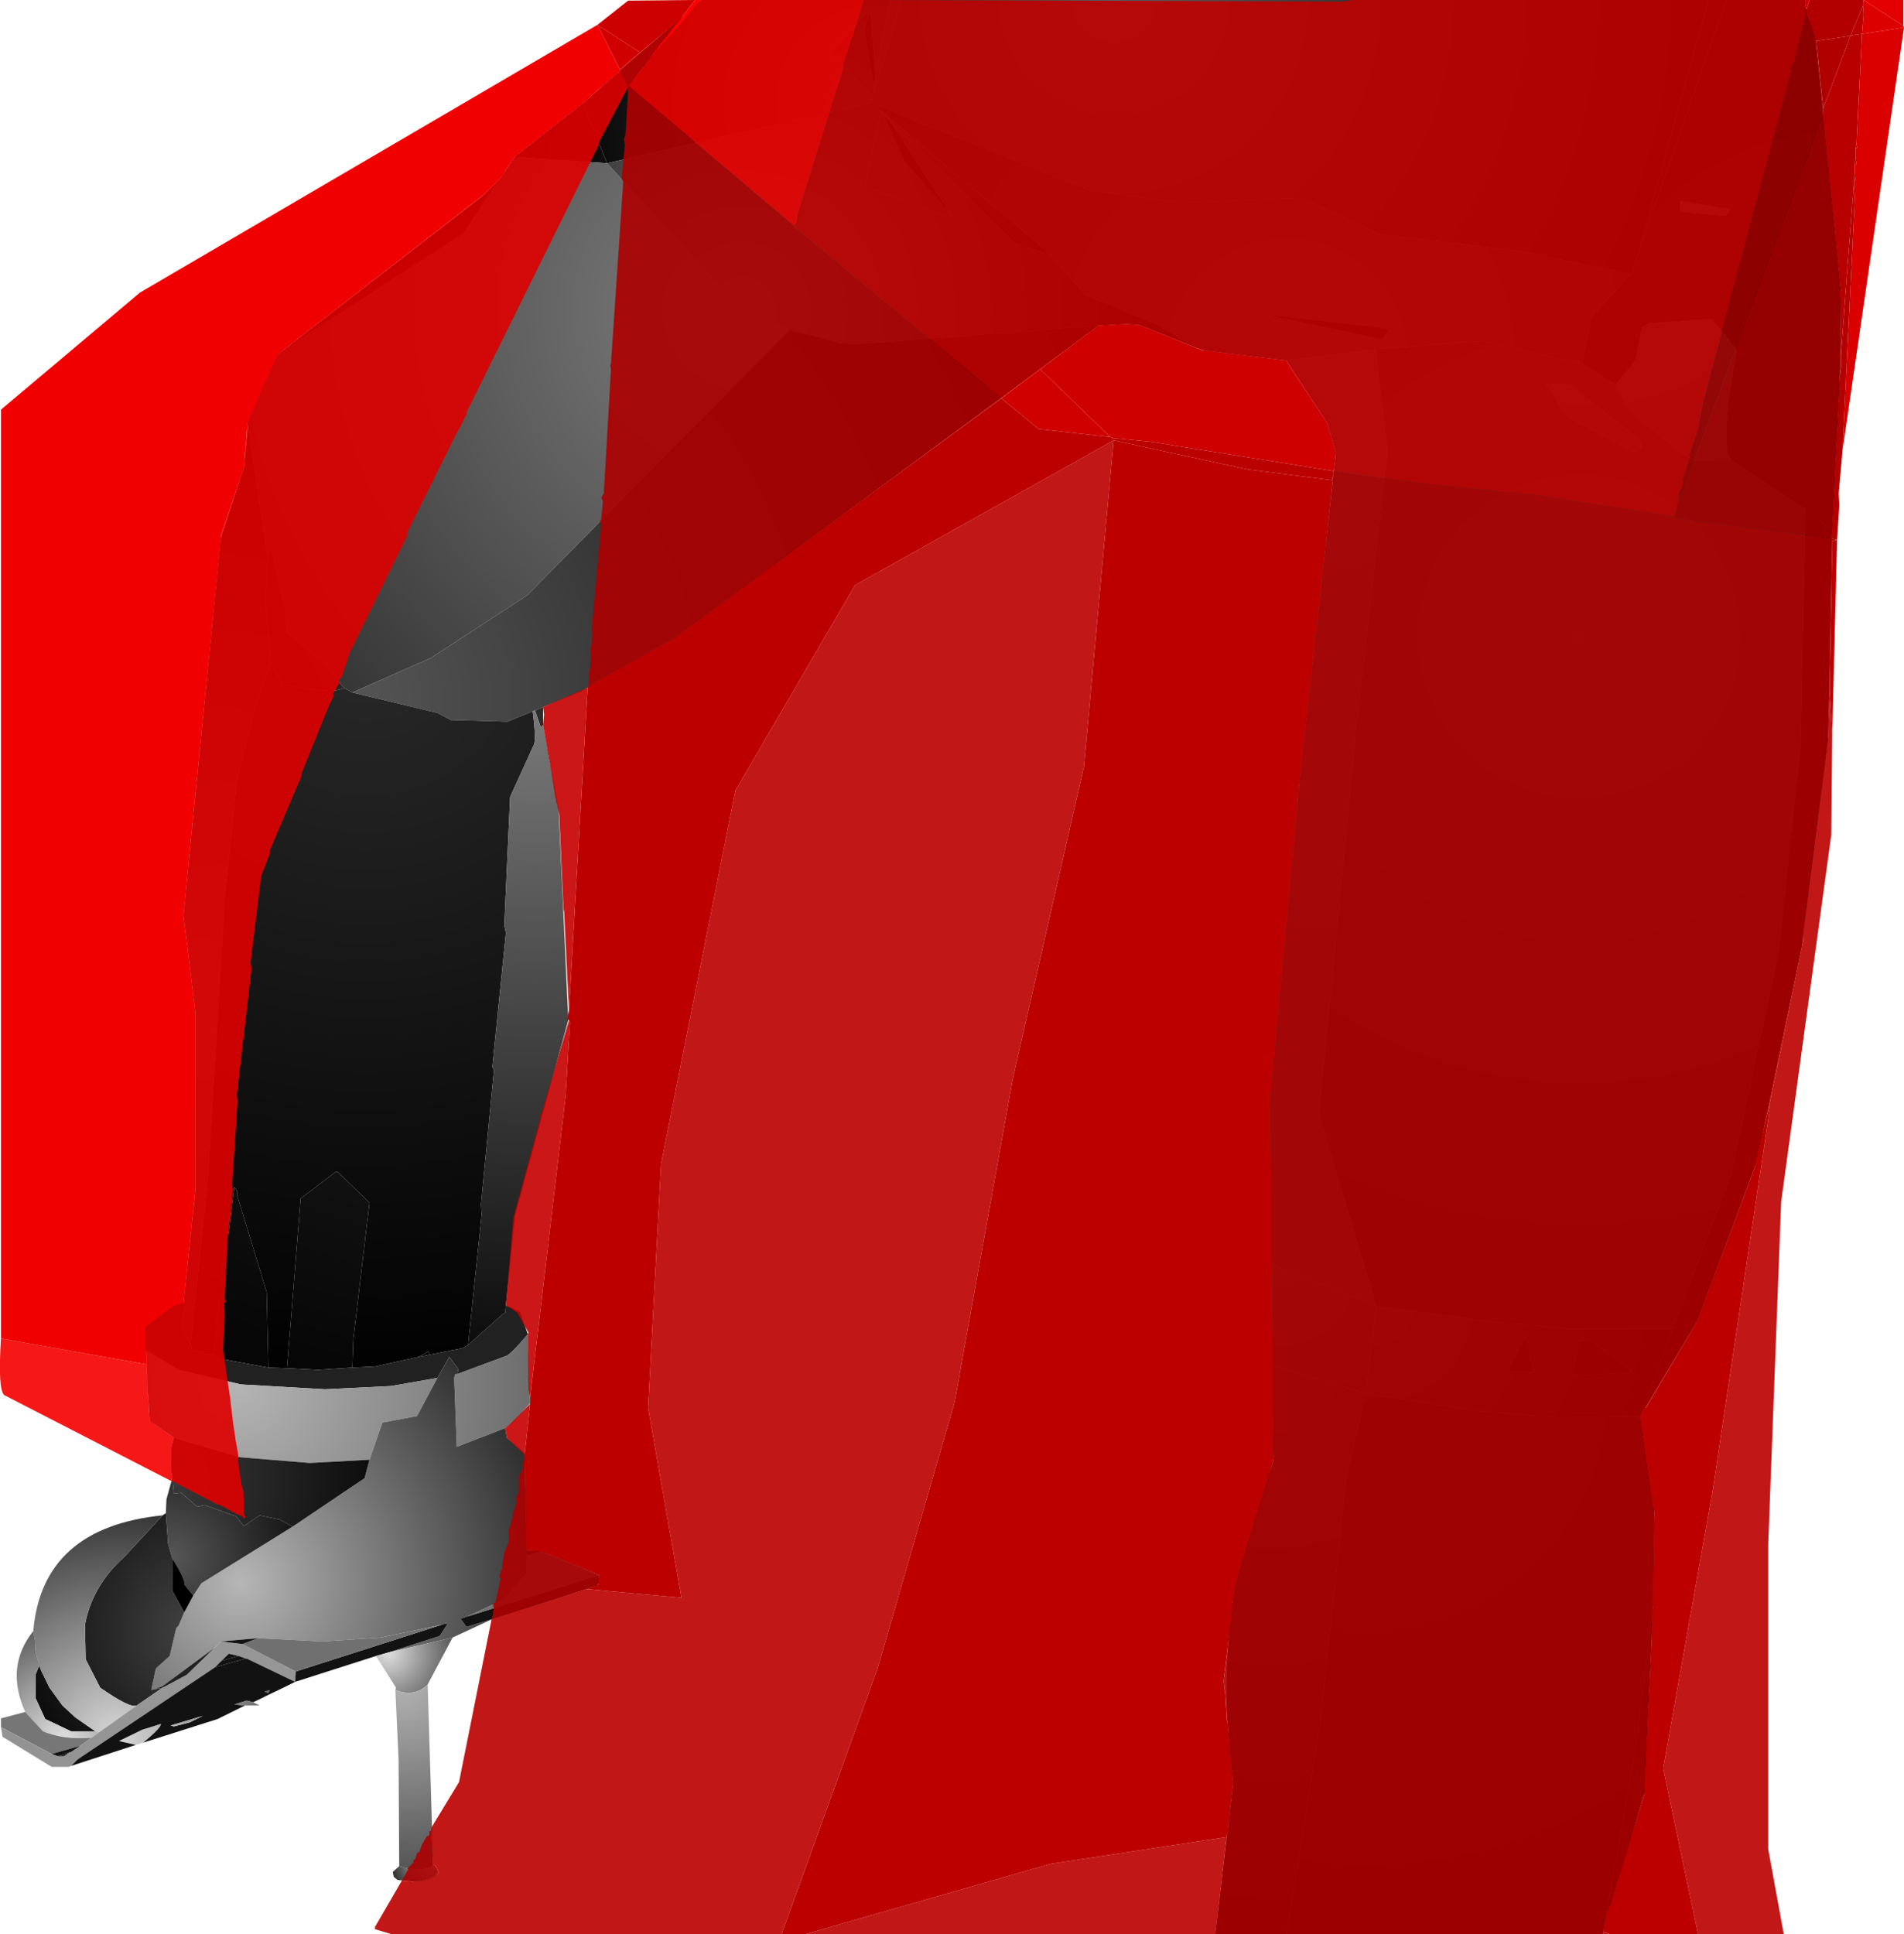 <?xml version="1.0" encoding="UTF-8" standalone="no"?>
<svg xmlns:xlink="http://www.w3.org/1999/xlink" height="299.1px" width="294.5px" xmlns="http://www.w3.org/2000/svg">
  <g transform="matrix(1.0, 0.0, 0.0, 1.0, 400.15, 300.0)">
    <path d="M-262.5 -300.0 L-260.65 -300.0 -265.0 -285.75 -265.0 -286.75 -264.75 -288.15 -262.5 -300.0" fill="url(#gradient0)" fill-rule="evenodd" stroke="none"/>
    <path d="M-135.9 -300.0 L-146.5 -261.65 -147.75 -257.75 -147.9 -257.65 -164.9 -261.15 -186.65 -263.75 -198.9 -269.4 -217.15 -268.65 -231.5 -270.5 -264.9 -283.9 -265.15 -284.0 -265.4 -284.15 -265.25 -284.9 -265.25 -285.15 -265.0 -285.75 -260.65 -300.0 -135.9 -300.0" fill="url(#gradient1)" fill-rule="evenodd" stroke="none"/>
    <path d="M-253.0 -266.75 L-252.9 -266.5 -253.75 -266.4 -266.4 -271.25 -263.9 -282.65 -263.5 -282.25 -260.25 -275.0 -253.0 -266.75 M-265.25 -285.15 L-271.75 -291.75 -265.75 -298.5 -265.5 -298.4 -266.5 -295.4 -265.0 -286.75 -265.0 -285.75 -265.25 -285.15" fill="url(#gradient2)" fill-rule="evenodd" stroke="none"/>
    <path d="M-262.5 -281.25 L-253.0 -266.75 -260.25 -275.0 -263.5 -282.25 -262.5 -281.25 M-265.0 -286.75 L-266.5 -295.4 -265.5 -298.4 -264.75 -288.15 -265.0 -286.75" fill="url(#gradient3)" fill-rule="evenodd" stroke="none"/>
    <path d="M-310.0 -284.0 L-291.65 -300.0 -262.5 -300.0 -264.75 -288.15 -265.5 -298.4 -265.75 -298.5 -271.75 -291.75 -265.25 -285.15 -265.25 -284.9 -265.4 -284.15 -306.25 -274.75 -310.0 -284.0" fill="url(#gradient4)" fill-rule="evenodd" stroke="none"/>
    <path d="M-320.5 -275.75 L-310.0 -284.0 -306.25 -274.75 -320.5 -275.75" fill="url(#gradient5)" fill-rule="evenodd" stroke="none"/>
    <path d="M-361.75 -233.65 L-361.9 -234.75 -357.25 -245.15 -355.9 -246.15 -328.5 -263.9 -324.0 -270.75 -323.0 -272.15 -320.5 -275.75 -306.25 -274.75 -285.25 -251.75 -278.0 -249.0 -318.65 -207.9 -333.5 -198.25 -345.65 -192.9 -347.0 -193.65 -350.0 -197.5 -355.75 -202.15 -356.0 -205.5 -358.15 -215.25 -358.5 -215.0 -358.75 -213.75 -361.75 -233.65" fill="url(#gradient6)" fill-rule="evenodd" stroke="none"/>
    <path d="M-323.4 -271.75 L-323.0 -272.15 -324.0 -270.75 -323.4 -271.75" fill="url(#gradient7)" fill-rule="evenodd" stroke="none"/>
    <path d="M-355.9 -246.15 L-325.4 -269.75 -323.4 -271.75 -324.0 -270.75 -328.5 -263.9 -355.9 -246.15" fill="url(#gradient8)" fill-rule="evenodd" stroke="none"/>
    <path d="M-135.9 -300.0 L-133.15 -300.0 -146.5 -261.65 -135.9 -300.0" fill="url(#gradient9)" fill-rule="evenodd" stroke="none"/>
    <path d="M-146.5 -261.65 L-133.15 -300.0 -121.25 -300.0 -120.9 -299.0 -119.4 -294.4 -115.4 -255.25 -115.65 -239.4 -116.75 -217.9 -120.9 -221.25 -132.25 -228.75 Q-134.4 -230.65 -131.5 -245.9 L-135.4 -250.65 -145.0 -250.0 -146.15 -249.4 -147.15 -244.25 -150.25 -240.5 -155.4 -243.75 -154.0 -250.9 -147.9 -257.65 -147.75 -257.75 -146.5 -261.65 M-140.25 -268.9 L-140.25 -267.25 -133.25 -266.65 -132.5 -267.65 -140.25 -268.9" fill="url(#gradient10)" fill-rule="evenodd" stroke="none"/>
    <path d="M-121.25 -300.0 L-120.9 -300.0 -120.9 -299.0 -121.25 -300.0" fill="url(#gradient11)" fill-rule="evenodd" stroke="none"/>
    <path d="M-225.9 -249.9 L-230.25 -249.65 -267.5 -246.75 -270.0 -246.9 -278.0 -249.0 -285.25 -251.75 -306.25 -274.75 -265.4 -284.15 -265.15 -284.0 -264.9 -283.9 -264.15 -283.0 -263.9 -282.65 -266.4 -271.25 -253.75 -266.4 -252.9 -266.5 -253.0 -266.75 -262.5 -281.25 -243.0 -262.25 -237.65 -260.65 -232.4 -254.5 -222.15 -250.25 -225.9 -249.9" fill="url(#gradient12)" fill-rule="evenodd" stroke="none"/>
    <path d="M-201.15 -244.25 L-213.5 -245.75 -215.15 -246.25 -222.15 -250.25 -232.4 -254.5 -237.65 -260.65 -264.0 -283.0 -264.15 -283.0 -264.9 -283.9 -231.5 -270.5 -217.15 -268.65 -198.9 -269.4 -186.65 -263.75 -164.9 -261.15 -147.9 -257.65 -154.0 -250.9 -155.4 -243.75 -170.9 -247.25 -187.4 -246.0 -201.15 -244.25 M-186.4 -247.5 L-185.25 -248.9 -185.9 -249.25 -205.15 -251.5 -186.4 -247.5" fill="url(#gradient13)" fill-rule="evenodd" stroke="none"/>
    <path d="M-237.65 -260.65 L-243.0 -262.25 -262.5 -281.25 -263.5 -282.25 -263.9 -282.65 -264.15 -283.0 -264.0 -283.0 -237.65 -260.65" fill="url(#gradient14)" fill-rule="evenodd" stroke="none"/>
    <path d="M-230.25 -249.65 L-295.0 -201.75 -310.4 -193.0 -316.15 -190.65 -317.4 -190.15 -317.75 -190.0 -321.65 -188.4 -330.4 -188.65 -332.5 -189.75 -345.65 -192.9 -333.5 -198.25 -318.65 -207.9 -278.0 -249.0 -270.0 -246.9 -267.5 -246.75 -230.25 -249.65" fill="url(#gradient15)" fill-rule="evenodd" stroke="none"/>
    <path d="M-345.65 -192.9 L-332.5 -189.75 -330.4 -188.65 -321.65 -188.4 -317.75 -190.0 Q-317.15 -185.25 -317.65 -184.65 L-321.25 -176.75 -322.15 -156.9 -321.9 -155.75 -324.0 -135.0 -323.75 -134.5 -325.75 -113.75 -325.65 -112.15 -327.75 -92.0 -328.65 -91.5 -333.65 -90.5 -333.9 -91.0 -335.4 -90.15 -342.25 -88.65 -345.65 -88.5 -345.5 -92.9 -343.0 -114.0 -347.9 -118.75 -348.25 -118.75 -353.65 -114.65 -355.75 -88.4 -358.65 -88.5 -358.9 -100.15 -363.5 -115.25 -363.4 -115.75 -363.9 -116.4 -364.75 -109.25 -365.25 -108.5 -367.15 -90.5 -370.4 -91.15 -370.65 -92.0 -368.0 -117.75 -365.4 -160.9 -363.5 -179.25 -360.5 -191.25 -358.25 -197.4 -356.5 -194.15 Q-348.25 -192.5 -347.0 -193.65 L-345.65 -192.9" fill="url(#gradient16)" fill-rule="evenodd" stroke="none"/>
    <path d="M-316.15 -190.65 L-316.15 -187.9 -316.5 -187.5 -317.4 -190.15 -316.15 -190.65 M-358.25 -197.4 L-359.15 -207.25 -358.75 -213.75 -358.5 -215.0 -358.15 -215.25 -356.0 -205.5 -355.75 -202.15 -350.0 -197.5 -347.0 -193.65 Q-348.25 -192.5 -356.5 -194.15 L-358.25 -197.4 M-367.15 -90.5 L-365.25 -108.5 -364.75 -109.25 -363.9 -116.4 -363.4 -115.75 -363.5 -115.25 -358.9 -100.15 -358.65 -88.5 -366.25 -89.9 -367.15 -90.5 M-355.75 -88.4 L-353.65 -114.65 -348.25 -118.75 -347.9 -118.75 -343.0 -114.0 -345.5 -92.9 -345.65 -88.5 -350.9 -88.15 -355.75 -88.4 M-335.4 -90.15 L-333.9 -91.0 -333.65 -90.5 -335.4 -90.15" fill="url(#gradient17)" fill-rule="evenodd" stroke="none"/>
    <path d="M-371.75 -98.4 L-369.9 -116.0 -369.9 -143.25 -371.75 -158.5 -366.0 -216.65 -362.65 -227.0 -362.5 -226.4 -362.5 -227.4 -362.5 -227.5 -362.4 -227.75 -361.75 -233.65 -358.75 -213.75 -359.15 -207.25 -358.25 -197.4 -360.5 -191.25 -363.5 -179.25 -365.4 -160.9 -368.0 -117.75 -370.65 -92.0 -372.0 -94.4 -371.65 -98.4 -371.75 -98.4" fill="url(#gradient18)" fill-rule="evenodd" stroke="none"/>
    <path d="M-140.25 -268.9 L-132.5 -267.65 -133.25 -266.65 -140.25 -267.25 -140.25 -268.9 M-150.25 -240.5 L-147.15 -244.25 -146.15 -249.4 -145.0 -250.0 -135.4 -250.65 -131.5 -245.9 Q-134.4 -230.65 -132.25 -228.75 L-138.15 -228.75 Q-149.65 -236.75 -150.25 -240.5 M-147.5 -230.15 L-157.65 -235.5 -161.0 -240.65 -157.9 -240.5 -156.9 -240.15 -147.5 -232.75 Q-145.15 -230.5 -147.5 -230.15 M-154.15 -92.65 L-147.9 -88.15 -147.9 -87.75 -155.15 -87.25 -157.0 -87.4 -155.75 -92.75 -154.15 -92.65 M-164.4 -92.9 L-164.0 -92.9 -162.9 -87.75 -166.9 -88.0 -164.4 -92.9" fill="url(#gradient19)" fill-rule="evenodd" stroke="none"/>
    <path d="M-215.15 -246.25 L-223.9 -249.75 -225.9 -249.9 -222.15 -250.25 -215.15 -246.25" fill="url(#gradient20)" fill-rule="evenodd" stroke="none"/>
    <path d="M-186.4 -247.5 L-205.15 -251.5 -185.9 -249.25 -185.25 -248.9 -186.4 -247.5" fill="url(#gradient21)" fill-rule="evenodd" stroke="none"/>
    <path d="M-203.65 -105.75 L-203.75 -130.9 -198.5 -186.65 -193.5 -229.9 -194.9 -234.65 -201.15 -244.25 -187.4 -246.0 -185.5 -230.25 -190.4 -187.4 -190.75 -186.4 -190.5 -185.65 -196.15 -127.65 -187.25 -98.0 -202.75 -104.15 -203.65 -105.75" fill="url(#gradient22)" fill-rule="evenodd" stroke="none"/>
    <path d="M-155.4 -243.75 L-150.25 -240.5 Q-149.65 -236.75 -138.15 -228.75 L-132.25 -228.75 -120.9 -221.25 -121.65 -184.15 -125.15 -152.25 -132.4 -118.4 -141.4 -94.5 -157.4 -94.5 -169.9 -95.65 -187.25 -98.0 -196.15 -127.65 -190.5 -185.65 -190.75 -186.4 -190.4 -187.4 -185.5 -230.25 -187.4 -246.0 -170.9 -247.25 -155.4 -243.75 M-147.5 -230.15 Q-145.15 -230.5 -147.5 -232.75 L-156.9 -240.15 -157.9 -240.5 -161.0 -240.65 -157.65 -235.5 -147.5 -230.15" fill="url(#gradient23)" fill-rule="evenodd" stroke="none"/>
    <path d="M-203.5 -88.9 L-203.65 -105.75 -202.75 -104.15 -187.25 -98.0 -188.9 -84.5 -203.5 -88.9" fill="url(#gradient24)" fill-rule="evenodd" stroke="none"/>
    <path d="M-201.15 -0.9 L-212.15 -0.9 -209.4 -24.25 Q-213.0 -52.15 -203.65 -72.65 L-203.9 -71.4 -203.65 -71.4 -203.4 -73.4 -203.25 -73.9 -203.15 -72.0 -203.15 -74.75 -203.5 -88.9 -188.9 -84.5 -191.9 -71.65 -196.0 -33.15 -201.15 -0.9" fill="url(#gradient25)" fill-rule="evenodd" stroke="none"/>
    <path d="M-203.25 -73.9 L-203.15 -74.75 -203.15 -72.0 -203.25 -73.9" fill="url(#gradient26)" fill-rule="evenodd" stroke="none"/>
    <path d="M-203.65 -72.65 L-203.4 -73.4 -203.65 -71.4 -203.9 -71.4 -203.65 -72.65" fill="url(#gradient27)" fill-rule="evenodd" stroke="none"/>
    <path d="M-146.4 -81.0 L-144.25 -66.4 -144.5 -51.0 -147.15 -29.75 -152.25 -0.9 -201.15 -0.9 -196.0 -33.15 -191.9 -71.65 -188.9 -84.5 -172.25 -81.9 -159.65 -80.75 -146.4 -81.0" fill="url(#gradient28)" fill-rule="evenodd" stroke="none"/>
    <path d="M-362.65 -227.0 L-362.5 -227.4 -362.5 -226.4 -362.65 -227.0" fill="url(#gradient29)" fill-rule="evenodd" stroke="none"/>
    <path d="M-321.9 -98.15 L-319.75 -97.15 -318.5 -93.65 Q-321.4 -90.25 -322.0 -90.25 L-329.4 -87.5 -329.25 -88.25 -330.65 -90.15 -332.5 -86.9 -339.65 -85.65 -349.9 -85.15 -362.9 -85.9 -372.5 -88.15 -377.65 -91.25 -377.75 -94.65 Q-373.0 -99.0 -371.75 -98.4 L-371.65 -98.4 -372.0 -94.4 -370.65 -92.0 -370.4 -91.15 -367.15 -90.5 -366.25 -89.9 -358.65 -88.5 -355.75 -88.4 -350.9 -88.15 -345.65 -88.5 -342.25 -88.65 -335.4 -90.15 -333.65 -90.5 -328.65 -91.5 -327.75 -92.0 -322.4 -96.75 -322.0 -97.0 -321.9 -98.15" fill="url(#gradient30)" fill-rule="evenodd" stroke="none"/>
    <path d="M-116.75 -217.9 L-117.4 -185.65 -121.5 -153.4 -128.5 -120.15 -137.65 -95.65 -141.4 -94.5 -132.4 -118.4 -125.15 -152.25 -121.65 -184.15 -120.9 -221.25 -116.75 -217.9" fill="url(#gradient31)" fill-rule="evenodd" stroke="none"/>
    <path d="M-137.65 -95.65 L-146.25 -81.4 -141.4 -94.5 -137.65 -95.65" fill="url(#gradient32)" fill-rule="evenodd" stroke="none"/>
    <path d="M-316.15 -187.9 L-313.75 -175.0 -312.25 -142.25 -320.5 -112.0 -321.9 -98.15 -322.0 -97.0 -322.4 -96.75 -327.75 -92.0 -325.65 -112.15 -325.75 -113.75 -323.75 -134.5 -324.0 -135.0 -321.9 -155.75 -322.15 -156.9 -321.25 -176.75 -317.65 -184.65 Q-317.15 -185.25 -317.75 -190.0 L-317.4 -190.15 -316.5 -187.5 -316.15 -187.9" fill="url(#gradient33)" fill-rule="evenodd" stroke="none"/>
    <path d="M-146.25 -81.4 L-146.4 -81.15 -146.4 -81.0 -159.65 -80.75 -172.25 -81.9 -188.9 -84.5 -187.25 -98.0 -169.9 -95.65 -157.4 -94.5 -141.4 -94.5 -146.25 -81.4 M-154.15 -92.65 L-155.75 -92.75 -157.0 -87.4 -155.15 -87.25 -147.9 -87.75 -147.9 -88.15 -154.15 -92.65 M-164.4 -92.9 L-166.9 -88.0 -162.9 -87.75 -164.0 -92.9 -164.4 -92.9" fill="url(#gradient34)" fill-rule="evenodd" stroke="none"/>
    <path d="M-318.5 -93.65 L-318.15 -83.0 -320.9 -79.9 -322.0 -79.15 -329.5 -76.25 -329.9 -86.9 -329.75 -87.5 -329.4 -87.5 -322.0 -90.25 Q-321.4 -90.25 -318.5 -93.65 M-373.25 -77.65 L-377.0 -80.15 -377.65 -91.25 -372.5 -88.15 -362.9 -85.9 -349.9 -85.15 -339.65 -85.65 -332.5 -86.9 -335.65 -81.0 -341.0 -80.0 -343.0 -74.25 -352.25 -73.75 -363.15 -74.65 -372.9 -77.5 -373.0 -77.5 -373.25 -77.65" fill="url(#gradient35)" fill-rule="evenodd" stroke="none"/>
    <path d="M-322.0 -79.15 L-321.75 -77.65 -319.0 -75.25 -318.65 -60.25 -318.65 -59.4 -318.75 -56.65 -321.5 -53.4 -322.5 -52.5 -327.9 -50.0 -328.9 -49.65 -328.0 -48.4 -323.9 -49.65 -330.15 -46.75 -339.9 -44.5 -332.15 -47.0 -330.9 -48.9 -331.25 -48.9 -331.75 -48.75 -341.25 -46.75 -350.25 -46.15 -360.25 -46.65 -366.0 -46.15 -367.0 -45.15 -375.0 -39.25 -376.25 -38.75 -376.75 -38.65 -376.15 -41.5 -376.0 -42.0 -373.9 -43.9 -372.9 -48.15 -372.5 -48.65 -371.65 -50.65 -370.25 -53.25 -369.0 -55.15 -354.9 -63.9 -343.75 -71.4 -343.0 -74.25 -341.0 -80.0 -335.65 -81.0 -332.5 -86.9 -330.65 -90.15 -329.25 -88.25 -329.4 -87.5 -329.75 -87.5 -329.9 -86.9 -329.5 -76.25 -322.0 -79.15" fill="url(#gradient36)" fill-rule="evenodd" stroke="none"/>
    <path d="M-373.5 -71.4 L-373.5 -71.75 -373.65 -72.4 -373.65 -76.0 -373.25 -77.65 -373.0 -77.5 -372.9 -77.5 -363.15 -74.65 -352.25 -73.75 -343.0 -74.25 -343.75 -71.4 -354.9 -63.9 -356.9 -65.0 -360.0 -65.65 -362.4 -64.0 -363.65 -65.5 -368.5 -67.25 -369.65 -67.0 -372.15 -69.15 -373.25 -69.0 -373.5 -71.4" fill="url(#gradient37)" fill-rule="evenodd" stroke="none"/>
    <path d="M-374.5 -66.0 L-374.4 -68.15 -373.5 -71.4 -373.25 -69.0 -372.15 -69.15 -369.65 -67.0 -368.5 -67.25 -363.65 -65.5 -362.4 -64.0 -360.0 -65.65 -356.9 -65.0 -354.9 -63.9 -369.0 -55.15 -370.25 -53.25 -371.65 -55.0 Q-371.4 -55.65 -373.5 -59.0 L-374.15 -61.25 -374.5 -66.0" fill="url(#gradient38)" fill-rule="evenodd" stroke="none"/>
    <path d="M-375.0 -65.65 L-374.5 -66.0 -374.15 -61.25 -373.5 -59.0 -373.5 -54.0 -371.65 -50.65 -372.5 -48.65 -372.9 -48.15 -373.9 -43.9 -376.0 -42.0 -376.15 -41.5 -376.75 -38.65 -376.25 -38.75 -375.0 -39.0 -379.0 -36.25 Q-380.0 -35.75 -384.65 -39.0 L-386.9 -43.4 -387.0 -48.75 Q-385.9 -54.75 -380.9 -59.25 L-375.0 -65.65 M-394.15 -42.25 L-394.0 -42.25 -393.9 -41.9 -392.5 -39.0 -390.5 -36.25 -388.5 -34.4 -385.4 -32.25 -389.15 -32.25 -393.15 -34.15 -394.65 -37.4 -394.65 -41.0 -394.15 -42.25" fill="url(#gradient39)" fill-rule="evenodd" stroke="none"/>
    <path d="M-378.0 -30.5 L-379.15 -30.15 -381.75 -30.75 -378.15 -32.5 -375.25 -33.4 Q-375.25 -32.75 -378.0 -30.5 M-395.0 -47.75 Q-393.65 -63.75 -375.0 -65.65 L-380.9 -59.25 Q-385.9 -54.75 -387.0 -48.75 L-386.9 -43.4 -384.65 -39.0 Q-380.0 -35.75 -379.0 -36.25 L-384.75 -32.15 -385.4 -32.25 -388.5 -34.4 -390.5 -36.25 -392.5 -39.0 -393.9 -41.9 -394.0 -42.25 -394.15 -42.25 -394.15 -43.0 -394.25 -43.15 -394.65 -44.65 -394.75 -46.4 -395.0 -47.75 M-358.65 -38.15 L-359.25 -38.4 -358.4 -38.65 -358.65 -38.15" fill="url(#gradient40)" fill-rule="evenodd" stroke="none"/>
    <path d="M-396.25 -35.25 Q-399.4 -42.25 -395.0 -47.75 L-394.75 -46.4 -394.65 -44.65 -394.25 -43.15 -394.15 -43.0 -394.15 -42.25 -394.65 -41.0 -394.65 -37.4 -393.15 -34.15 -389.15 -32.25 -385.4 -32.25 -384.75 -32.15 -386.0 -31.25 Q-390.25 -30.9 -393.5 -32.25 L-396.25 -35.25" fill="url(#gradient41)" fill-rule="evenodd" stroke="none"/>
    <path d="M-400.0 -32.9 L-400.0 -34.25 -396.25 -35.25 -393.5 -32.25 Q-390.25 -30.9 -386.0 -31.25 L-387.75 -30.0 -392.15 -28.75 -400.0 -32.9" fill="url(#gradient42)" fill-rule="evenodd" stroke="none"/>
    <path d="M-389.15 -26.9 L-389.5 -26.75 -392.15 -26.75 -399.75 -31.4 -400.0 -32.9 -392.15 -28.75 -391.15 -28.4 -390.25 -28.4 -389.4 -29.0 -389.25 -29.0 -387.75 -30.0 -386.0 -31.25 -384.75 -32.15 -379.0 -36.25 -375.0 -39.0 -371.25 -41.0 -367.0 -45.15 -366.0 -46.15 -362.65 -45.75 -354.4 -41.5 -354.5 -39.9 -362.0 -43.5 -362.15 -43.5 -363.25 -43.9 -364.75 -44.25 -365.9 -43.15 -366.9 -42.15 -388.15 -27.9 -389.15 -26.9" fill="url(#gradient43)" fill-rule="evenodd" stroke="none"/>
    <path d="M-354.5 -39.9 Q-356.8 -38.75 -359.15 -37.65 L-359.4 -37.5 -361.0 -36.75 -362.0 -37.0 -363.9 -36.4 -362.25 -36.25 -366.5 -34.15 -378.0 -30.5 Q-375.25 -32.75 -375.25 -33.4 L-378.15 -32.5 -381.75 -30.75 -379.15 -30.15 -389.15 -26.9 -388.15 -27.9 -366.9 -42.15 -362.15 -43.5 -362.0 -43.5 -354.5 -39.9 M-373.75 -33.15 L-373.25 -33.0 -370.75 -33.65 -368.75 -34.65 -373.75 -33.15 M-358.65 -38.15 L-358.4 -38.65 -359.25 -38.4 -358.65 -38.15" fill="url(#gradient44)" fill-rule="evenodd" stroke="none"/>
    <path d="M-361.0 -36.75 L-360.0 -36.25 -362.25 -36.25 -363.9 -36.4 -362.0 -37.0 -361.0 -36.75 M-373.75 -33.15 L-368.75 -34.65 -370.75 -33.65 -373.25 -33.0 -373.75 -33.15" fill="url(#gradient45)" fill-rule="evenodd" stroke="none"/>
    <path d="M-307.5 -56.4 L-307.5 -55.25 -307.9 -54.75 -323.9 -49.65 -328.0 -48.4 -328.9 -49.65 -327.9 -50.0 -307.5 -56.4 M-342.0 -43.9 L-354.5 -39.9 -354.4 -41.5 -331.75 -48.75 -331.25 -48.9 -330.9 -48.9 -332.15 -47.0 -339.9 -44.5 -342.0 -43.9" fill="url(#gradient46)" fill-rule="evenodd" stroke="none"/>
    <path d="M-330.15 -46.75 L-334.0 -39.5 Q-336.0 -37.5 -339.0 -38.65 L-338.9 -39.0 -342.0 -43.9 -339.9 -44.5 -330.15 -46.75" fill="url(#gradient47)" fill-rule="evenodd" stroke="none"/>
    <path d="M-316.15 -60.15 L-307.5 -56.4 -327.9 -50.0 -322.5 -52.5 -321.5 -53.4 -318.75 -56.65 -318.65 -59.4 -316.15 -60.15 M-360.25 -46.65 L-350.25 -46.15 -341.25 -46.75 -331.75 -48.75 -354.4 -41.5 -362.65 -45.75 -360.25 -46.65" fill="url(#gradient48)" fill-rule="evenodd" stroke="none"/>
    <path d="M-318.65 -60.25 L-316.15 -60.15 -318.65 -59.4 -318.65 -60.25 M-366.0 -46.15 L-360.25 -46.65 -362.65 -45.75 -366.0 -46.15" fill="url(#gradient49)" fill-rule="evenodd" stroke="none"/>
    <path d="M-376.25 -38.75 L-375.0 -39.25 -367.0 -45.15 -371.25 -41.0 -375.0 -39.0 -376.25 -38.75" fill="url(#gradient50)" fill-rule="evenodd" stroke="none"/>
    <path d="M-370.25 -53.25 L-371.65 -50.65 -373.5 -54.0 -373.5 -59.0 Q-371.4 -55.65 -371.65 -55.0 L-370.25 -53.25" fill="url(#gradient51)" fill-rule="evenodd" stroke="none"/>
    <path d="M-144.5 -51.0 L-145.75 -22.9 -152.25 -0.9 -147.15 -29.75 -144.5 -51.0" fill="url(#gradient52)" fill-rule="evenodd" stroke="none"/>
    <path d="M-365.9 -43.15 L-363.25 -43.9 -362.15 -43.5 -366.9 -42.15 -365.9 -43.15" fill="url(#gradient53)" fill-rule="evenodd" stroke="none"/>
    <path d="M-365.9 -43.15 L-364.75 -44.25 -363.25 -43.9 -365.9 -43.15" fill="url(#gradient54)" fill-rule="evenodd" stroke="none"/>
    <path d="M-334.0 -39.5 L-333.15 -11.65 Q-334.75 -10.25 -338.4 -11.4 L-338.5 -27.9 -339.0 -38.65 Q-336.0 -37.5 -334.0 -39.5" fill="url(#gradient55)" fill-rule="evenodd" stroke="none"/>
    <path d="M-333.15 -11.65 Q-331.15 -9.65 -335.15 -9.0 L-338.65 -9.25 -339.25 -9.75 -339.4 -10.5 -338.4 -11.4 Q-334.75 -10.25 -333.15 -11.65" fill="url(#gradient56)" fill-rule="evenodd" stroke="none"/>
    <path d="M-391.15 -28.4 L-392.15 -28.75 -387.75 -30.0 -389.25 -29.0 -389.4 -29.0 -391.15 -28.4" fill="url(#gradient57)" fill-rule="evenodd" stroke="none"/>
    <path d="M-389.4 -29.0 L-390.25 -28.4 -391.15 -28.4 -389.4 -29.0" fill="url(#gradient58)" fill-rule="evenodd" stroke="none"/>
    <path d="M-292.65 -300.0 L-291.65 -300.0 -292.4 -299.25 -294.65 -296.4 -300.4 -290.15 -297.5 -293.9 -297.4 -293.9 -297.0 -294.4 -295.65 -296.25 -295.4 -296.4 -295.0 -296.9 -294.9 -297.0 -294.65 -297.4 -292.65 -300.0" fill="#fd0000" fill-rule="evenodd" stroke="none"/>
    <path d="M-291.65 -300.0 L-266.5 -300.0 -267.5 -296.65 -267.75 -296.0 -268.15 -294.5 -268.4 -294.0 -269.75 -289.75 -269.65 -289.5 -276.75 -267.0 -277.0 -265.5 -277.4 -265.15 -303.0 -286.75 -301.4 -288.9 -301.15 -289.15 -300.9 -289.5 -300.4 -290.0 -300.4 -290.15 -294.65 -296.4 -292.4 -299.25 -291.65 -300.0" fill="#e80000" fill-opacity="0.91" fill-rule="evenodd" stroke="none"/>
    <path d="M-266.5 -300.0 L-192.65 -299.75 -190.9 -300.0 -120.9 -300.0 -121.0 -299.65 -120.75 -298.5 -120.75 -297.9 -122.65 -290.25 -123.15 -289.4 -123.0 -289.15 -136.75 -237.75 -137.5 -233.75 -138.9 -229.5 -138.75 -229.25 -139.65 -226.4 -139.9 -225.9 -139.75 -225.15 -140.4 -224.0 -140.5 -222.5 -140.75 -221.9 -140.75 -221.4 -140.9 -221.25 -140.9 -220.75 -141.25 -220.15 -162.9 -223.5 -180.15 -225.25 -193.75 -227.15 -193.9 -227.15 -193.75 -227.65 -193.5 -230.0 -194.9 -234.65 -200.9 -243.75 -201.15 -244.25 -214.4 -245.9 -223.9 -249.75 -225.9 -249.9 -230.25 -249.65 -239.25 -242.9 -245.25 -238.4 -277.25 -264.9 -277.25 -265.0 -277.4 -265.15 -277.0 -265.5 -276.75 -267.0 -269.65 -289.5 -269.75 -289.75 -268.4 -294.0 -268.15 -294.5 -267.75 -296.0 -267.5 -296.65 -266.5 -300.0 M-300.4 -290.15 L-300.4 -290.0 -300.9 -289.5 -301.15 -289.15 -301.4 -288.9 -303.0 -286.75 -304.0 -288.75 -304.25 -289.0 -304.25 -289.25 -301.15 -291.9 -295.25 -296.75 -295.65 -296.25 -297.0 -294.4 -297.5 -293.9 -300.4 -290.15" fill="#be0000" fill-opacity="0.91" fill-rule="evenodd" stroke="none"/>
    <path d="M-294.65 -297.4 L-294.9 -297.0 -295.0 -296.9 -295.4 -296.4 -295.65 -296.25 -295.25 -296.75 -294.65 -297.4 M-297.0 -294.4 L-297.4 -293.9 -297.5 -293.9 -297.0 -294.4" fill="#f40000" fill-rule="evenodd" stroke="none"/>
    <path d="M-307.75 -296.15 L-303.0 -299.9 -292.65 -300.0 -294.65 -297.4 -295.25 -296.75 -301.15 -291.9 -307.75 -296.15" fill="#cd0000" fill-rule="evenodd" stroke="none"/>
    <path d="M-400.0 -93.0 L-400.0 -236.65 -378.5 -254.75 -307.75 -296.15 -304.25 -289.25 -304.25 -289.0 -307.25 -286.4 -307.5 -286.25 -310.0 -284.0 -320.5 -275.75 -321.75 -274.0 -321.75 -273.9 -322.0 -273.65 -322.0 -273.5 -323.0 -272.15 -325.0 -270.15 -356.25 -245.9 -357.25 -245.0 -361.9 -234.4 -361.75 -233.65 -362.0 -233.4 -362.4 -227.75 -362.5 -227.5 -362.5 -227.4 -365.9 -217.4 -370.4 -172.4 -370.4 -171.9 -370.5 -171.4 -371.75 -158.4 -369.9 -143.25 -369.9 -116.25 -371.75 -98.4 -373.4 -97.9 -377.65 -94.65 -377.65 -90.75 -377.5 -90.5 -377.5 -89.0 -400.0 -93.0" fill="#f00000" fill-rule="evenodd" stroke="none"/>
    <path d="M-373.75 -71.0 L-399.5 -84.25 Q-400.5 -85.15 -400.0 -93.0 L-377.5 -89.0 -377.5 -87.65 -377.4 -87.4 -377.4 -84.5 -377.25 -84.25 -377.0 -80.25 -373.25 -77.65 -373.5 -76.75 -373.65 -72.4 -373.5 -71.75 -373.5 -71.4 -373.75 -71.0" fill="#f50000" fill-opacity="0.91" fill-rule="evenodd" stroke="none"/>
    <path d="M-303.15 -286.25 L-307.5 -278.0 -307.5 -277.65 -327.9 -236.4 -328.0 -235.9 -329.0 -233.9 -329.4 -233.25 -337.15 -217.65 -337.15 -217.15 -346.0 -199.15 -347.25 -195.4 -347.75 -194.75 -347.65 -194.4 -348.65 -192.65 -348.5 -192.4 -349.25 -190.9 -353.5 -180.4 -353.5 -180.0 -358.4 -168.5 -358.4 -168.0 -359.75 -164.5 -361.4 -151.15 -361.25 -150.15 -363.5 -130.75 -363.4 -129.65 -364.25 -116.75 -364.15 -116.15 -364.15 -115.75 -364.25 -114.0 -364.4 -113.65 -364.4 -112.25 -364.65 -111.0 -364.65 -110.9 -364.75 -110.15 -364.75 -109.25 -364.9 -109.15 -365.4 -99.25 -365.25 -98.65 -365.5 -98.5 -365.4 -96.5 -365.65 -91.25 -364.5 -83.4 -364.5 -83.15 -364.15 -80.5 -364.15 -80.25 -363.75 -77.65 -363.75 -77.5 -363.25 -74.75 -363.4 -74.75 -362.9 -70.9 -362.9 -70.75 -362.5 -69.4 -362.4 -65.9 -362.15 -65.25 -362.5 -65.25 -362.65 -65.5 -363.65 -65.9 -365.9 -67.15 -366.65 -67.4 -373.4 -70.9 -373.75 -71.0 -373.5 -71.4 -373.5 -71.75 -373.65 -72.4 -373.5 -76.75 -373.25 -77.65 -377.0 -80.25 -377.25 -84.25 -377.4 -84.5 -377.4 -87.4 -377.5 -87.65 -377.5 -89.0 -377.5 -90.5 -377.65 -90.75 -377.65 -94.65 -373.4 -97.9 -371.75 -98.4 -369.9 -116.25 -369.9 -143.25 -371.75 -158.4 -370.5 -171.4 -370.4 -171.9 -370.4 -172.4 -365.9 -217.4 -362.5 -227.4 -362.5 -227.5 -362.4 -227.75 -362.0 -233.4 -361.75 -233.65 -361.9 -234.4 -357.25 -245.0 -356.25 -245.9 -325.0 -270.15 -323.0 -272.15 -322.0 -273.5 -322.0 -273.65 -321.75 -273.9 -321.75 -274.0 -320.5 -275.75 -310.0 -284.0 -307.5 -286.25 -307.25 -286.4 -304.25 -289.0 -304.0 -288.75 -303.0 -286.75 -303.15 -286.25" fill="#de0000" fill-opacity="0.91" fill-rule="evenodd" stroke="none"/>
    <path d="M-228.4 -232.4 L-239.5 -233.65 -245.25 -238.4 -239.25 -242.9 -228.4 -232.4 M-304.25 -289.25 L-307.75 -296.15 -301.15 -291.9 -304.25 -289.25" fill="#d00000" fill-rule="evenodd" stroke="none"/>
    <path d="M-152.25 -0.9 L-212.15 -0.9 -210.5 -15.4 -210.4 -15.9 -210.4 -16.25 -210.25 -16.5 -210.25 -17.25 -210.15 -17.65 -210.15 -18.15 -210.0 -18.75 -209.9 -19.9 -209.9 -20.0 -209.4 -24.25 -210.15 -32.15 -210.15 -32.25 -210.25 -33.0 -210.25 -33.5 -210.4 -34.0 -210.65 -38.4 -210.75 -38.65 -210.9 -40.0 -209.5 -51.4 -209.5 -52.25 -209.4 -52.5 -209.15 -54.15 -208.15 -58.25 -208.0 -58.4 -207.65 -59.5 -207.65 -59.65 -203.25 -73.9 -203.15 -74.75 -203.65 -130.4 -199.65 -173.5 -199.65 -173.75 -199.5 -174.9 -199.5 -175.4 -199.4 -177.0 -199.25 -177.5 -199.25 -178.65 -199.15 -178.9 -194.0 -225.65 -194.15 -225.75 -193.9 -226.5 -193.9 -227.15 -193.75 -227.15 -180.15 -225.25 -162.9 -223.5 -141.25 -220.15 -140.75 -219.75 -121.0 -217.25 -120.5 -217.25 -116.75 -216.65 -116.75 -216.25 -117.15 -193.25 -117.4 -186.0 -121.15 -157.0 -121.25 -154.5 -126.5 -129.0 -126.65 -128.4 -128.75 -119.9 -128.65 -119.65 -137.75 -95.5 -145.5 -82.4 -145.9 -82.25 -146.5 -81.0 -144.5 -66.9 -144.25 -66.25 -144.65 -51.75 -144.5 -51.5 -144.75 -48.0 -144.65 -47.15 -145.9 -22.25 -150.9 -6.15 -150.9 -6.0 -151.75 -3.75 -152.15 -1.25 -152.25 -0.9 M-338.0 -9.15 L-337.5 -10.0 -337.4 -10.25 -337.0 -10.9 -337.15 -11.0 -336.25 -11.9 -336.15 -12.4 -335.9 -12.5 -335.65 -13.4 -335.25 -13.65 -335.0 -14.5 -334.15 -16.0 -333.75 -16.15 -333.75 -16.75 -333.5 -16.9 -333.15 -11.65 -332.75 -11.4 -332.25 -10.4 -332.75 -10.0 -333.65 -9.5 -334.9 -9.15 -336.4 -9.0 -338.0 -9.15 M-324.0 -49.75 L-323.9 -50.65 -323.75 -51.25 -323.9 -52.0 -323.5 -52.25 -322.75 -55.75 -322.9 -56.25 -322.65 -57.15 -322.4 -57.4 -322.5 -57.65 -322.15 -59.9 -321.5 -61.4 -321.4 -62.5 -321.5 -62.9 -321.5 -63.15 -321.4 -63.5 -321.4 -63.65 -321.25 -63.9 -320.75 -65.9 -320.9 -65.9 -320.65 -66.25 -320.65 -66.4 -320.25 -67.65 -320.4 -68.15 -319.9 -69.25 -319.9 -71.65 -319.25 -73.0 -319.4 -73.25 -319.0 -74.65 -318.9 -68.25 -319.0 -67.9 -318.9 -67.9 -318.75 -60.5 -318.65 -60.25 -316.25 -60.0 -307.5 -56.4 -307.65 -54.9 -309.4 -54.25 -324.0 -49.75 M-309.15 -193.9 L-309.0 -195.25 -309.15 -195.65 -308.9 -196.5 -308.75 -198.4 -308.9 -199.5 -308.75 -199.75 -308.5 -202.15 -308.65 -202.4 -307.15 -218.9 -307.4 -219.25 -307.15 -219.75 -306.9 -222.5 -307.15 -223.0 -306.75 -223.75 -305.65 -242.9 -305.75 -243.5 -305.65 -243.75 -303.75 -271.9 -304.0 -272.4 -303.5 -277.65 -303.65 -278.5 -303.4 -279.25 -303.0 -285.75 -303.15 -286.25 -303.0 -286.75 -277.4 -265.15 -277.25 -265.0 -277.25 -264.9 -245.25 -238.4 -296.15 -201.15 -309.15 -193.9" fill="#ab0000" fill-opacity="0.91" fill-rule="evenodd" stroke="none"/>
    <path d="M-120.9 -300.0 L-120.25 -300.0 -120.75 -298.5 -121.0 -299.65 -120.9 -300.0" fill="#d50000" fill-rule="evenodd" stroke="none"/>
    <path d="M-120.25 -300.0 L-111.9 -300.0 -112.0 -299.65 -112.0 -299.15 -113.9 -294.5 -114.25 -294.4 -119.25 -293.65 -119.5 -293.65 -119.5 -293.9 -119.65 -293.9 -119.5 -294.4 -120.75 -297.9 -120.75 -298.5 -120.25 -300.0" fill="#b20000" fill-rule="evenodd" stroke="none"/>
    <path d="M-111.9 -300.0 L-105.75 -300.0 -105.75 -296.0 -111.9 -300.0" fill="#e50000" fill-rule="evenodd" stroke="none"/>
    <path d="M-105.75 -296.0 L-105.65 -295.75 -112.15 -294.75 -111.9 -297.75 -112.0 -299.15 -112.0 -299.65 -111.9 -300.0 -105.75 -296.0" fill="#dc0000" fill-rule="evenodd" stroke="none"/>
    <path d="M-112.0 -299.15 L-111.9 -297.75 -112.15 -294.75 -113.9 -294.5 -112.0 -299.15" fill="#ba0000" fill-rule="evenodd" stroke="none"/>
    <path d="M-118.15 -283.25 L-113.9 -294.5 -112.15 -294.75 -113.0 -277.75 -113.15 -277.0 -113.15 -275.65 -113.25 -274.5 -113.25 -273.65 -113.4 -272.0 -113.4 -271.65 -115.4 -245.15 -115.5 -253.5 -115.65 -255.0 -115.4 -255.0 -118.25 -282.15 -118.15 -283.25" fill="#b90000" fill-rule="evenodd" stroke="none"/>
    <path d="M-119.25 -293.65 L-118.15 -283.25 -118.25 -282.15 -139.5 -225.0 -139.5 -224.5 -140.5 -222.5 -140.4 -224.0 -139.75 -225.15 -139.9 -225.9 -139.65 -226.4 -138.75 -229.25 -138.9 -229.5 -137.5 -233.75 -136.75 -237.75 -123.0 -289.15 -123.15 -289.4 -122.65 -290.25 -120.75 -297.9 -119.5 -294.4 -119.65 -293.9 -119.5 -293.9 -119.5 -293.65 -119.25 -293.65" fill="#9b0000" fill-opacity="0.91" fill-rule="evenodd" stroke="none"/>
    <path d="M-118.25 -282.15 L-115.4 -255.0 -115.65 -255.0 -115.5 -253.5 -115.4 -245.15 -115.4 -243.25 -115.75 -240.25 -115.65 -240.15 -116.75 -218.9 -116.9 -218.0 -116.75 -216.65 -120.5 -217.25 -121.0 -217.25 -140.75 -219.75 -141.25 -220.15 -140.9 -220.75 -140.9 -221.25 -140.75 -221.4 -140.75 -221.9 -140.5 -222.5 -139.5 -224.5 -139.5 -225.0 -118.25 -282.15" fill="#a30000" fill-opacity="0.91" fill-rule="evenodd" stroke="none"/>
    <path d="M-119.25 -293.65 L-114.25 -294.4 -113.9 -294.5 -118.15 -283.25 -119.25 -293.65" fill="#b10000" fill-rule="evenodd" stroke="none"/>
    <path d="M-105.65 -295.75 L-115.15 -230.4 -113.25 -269.5 -113.4 -271.65 -113.4 -272.0 -113.15 -272.15 -113.25 -273.65 -113.25 -274.5 -113.0 -274.65 -113.15 -275.65 -113.15 -277.0 -112.9 -277.15 -113.0 -277.75 -112.15 -294.75 -105.65 -295.75" fill="#db0000" fill-rule="evenodd" stroke="none"/>
    <path d="M-115.15 -230.4 L-115.75 -223.65 -115.65 -221.9 -116.0 -216.5 -116.75 -216.65 -116.9 -218.0 -116.75 -218.9 -115.65 -240.15 -115.75 -240.25 -115.4 -243.25 -115.4 -245.15 -113.4 -271.65 -113.25 -269.5 -115.15 -230.4 M-113.0 -277.75 L-112.9 -277.15 -113.15 -277.0 -113.0 -277.75 M-113.15 -275.65 L-113.0 -274.65 -113.25 -274.5 -113.15 -275.65 M-113.25 -273.65 L-113.15 -272.15 -113.4 -272.0 -113.25 -273.65" fill="#b50000" fill-rule="evenodd" stroke="none"/>
    <path d="M-137.5 -0.9 L-151.25 -0.9 -152.15 -1.25 -151.75 -3.75 -150.9 -6.0 -150.9 -6.15 -145.9 -22.25 -144.65 -47.15 -144.75 -48.0 -144.5 -51.5 -144.65 -51.75 -144.25 -66.25 -144.5 -66.9 -146.5 -81.0 -145.9 -82.25 -145.5 -82.4 -137.75 -95.5 -128.65 -119.65 -128.75 -119.9 -126.65 -128.4 -126.5 -129.0 -126.4 -128.75 -126.65 -128.4 -126.5 -127.9 -135.25 -69.4 -142.9 -26.5 -137.5 -0.9 M-275.5 -0.9 L-279.25 -0.9 -264.4 -42.0 -252.5 -83.15 -243.5 -133.15 -232.5 -181.4 -227.9 -231.9 -207.15 -227.4 -194.15 -225.75 -194.0 -225.65 -199.15 -178.9 -199.25 -178.65 -199.25 -177.5 -199.4 -177.0 -199.5 -175.4 -199.5 -174.9 -199.65 -173.75 -199.65 -173.5 -203.65 -130.4 -203.15 -74.75 -203.25 -73.9 -207.65 -59.65 -207.65 -59.5 -208.0 -58.4 -208.15 -58.25 -209.15 -54.15 -209.4 -52.5 -209.5 -52.25 -209.5 -51.4 -210.9 -40.0 -210.75 -38.65 -210.65 -38.4 -210.4 -34.0 -210.25 -33.5 -210.25 -33.0 -210.15 -32.25 -210.15 -32.15 -209.4 -24.25 -209.9 -20.0 -209.9 -19.9 -210.0 -18.75 -210.15 -18.15 -210.15 -17.65 -210.25 -17.25 -210.25 -16.5 -210.4 -16.25 -210.4 -15.9 -237.65 -11.75 -275.5 -0.9 M-319.0 -74.65 L-319.15 -74.9 -319.0 -75.0 -318.15 -82.9 -318.15 -83.9 -312.65 -130.65 -312.0 -141.9 -312.15 -142.15 -312.15 -142.25 -312.4 -142.4 -312.15 -143.75 -309.25 -193.65 -309.15 -193.9 -296.15 -201.15 -245.25 -238.4 -239.5 -233.65 -228.4 -232.4 -228.0 -232.25 -227.9 -231.9 -267.9 -209.5 -286.4 -177.75 -297.9 -120.0 -299.9 -82.25 -294.75 -52.9 -309.4 -54.25 -307.65 -54.9 -307.5 -56.4 -316.25 -60.0 -318.65 -60.25 -318.75 -60.5 -318.9 -67.9 -319.0 -67.9 -318.9 -68.25 -319.0 -74.65 M-116.75 -216.25 L-116.75 -216.65 -116.0 -216.5 -116.75 -216.25" fill="#bc0000" fill-rule="evenodd" stroke="none"/>
    <path d="M-239.25 -242.9 L-230.25 -249.65 -225.9 -249.9 -223.9 -249.75 -214.4 -245.9 -201.15 -244.25 -200.9 -243.75 -194.9 -234.65 -193.5 -230.0 -193.75 -227.65 -193.9 -227.15 -222.0 -231.65 -228.0 -232.25 -228.4 -232.4 -239.25 -242.9" fill="#ce0000" fill-rule="evenodd" stroke="none"/>
    <path d="M-227.9 -231.9 L-228.0 -232.25 -222.0 -231.65 -193.9 -227.15 -193.9 -226.5 -194.15 -225.75 -207.15 -227.4 -227.9 -231.9" fill="#bb0000" fill-rule="evenodd" stroke="none"/>
    <path d="M-116.75 -186.5 L-116.9 -170.9 -124.65 -114.15 -126.65 -61.25 -126.65 -14.0 -124.25 -0.9 -137.5 -0.9 -142.9 -26.5 -135.25 -69.4 -126.5 -127.9 -126.65 -128.4 -126.4 -128.75 -126.5 -129.0 -121.25 -154.5 -121.15 -157.0 -117.4 -186.0 -117.15 -193.25 -116.75 -186.5 M-151.25 -0.9 L-152.25 -0.9 -152.15 -1.25 -151.25 -0.9 M-212.15 -0.9 L-275.5 -0.9 -237.65 -11.75 -210.4 -15.9 -210.5 -15.4 -212.15 -0.9 M-279.25 -0.9 L-339.65 -0.9 -342.15 -1.65 -342.15 -2.0 -338.0 -9.15 -336.4 -9.0 -334.9 -9.15 -333.65 -9.5 -332.75 -10.0 -332.25 -10.4 -332.75 -11.4 -333.15 -11.65 -333.5 -16.9 -333.4 -17.4 -329.15 -24.4 -324.15 -49.4 -324.15 -49.5 -324.0 -49.75 -309.4 -54.25 -294.75 -52.9 -299.9 -82.25 -297.9 -120.0 -286.4 -177.75 -267.9 -209.5 -227.9 -231.9 -232.5 -181.4 -243.5 -133.15 -252.5 -83.15 -264.4 -42.0 -279.25 -0.9" fill="#bc0000" fill-opacity="0.91" fill-rule="evenodd" stroke="none"/>
    <path d="M-116.0 -216.5 L-116.75 -186.5 -117.15 -193.25 -116.75 -216.25 -116.0 -216.5" fill="#bf0000" fill-rule="evenodd" stroke="none"/>
    <path d="M-319.0 -75.0 L-321.75 -77.65 -322.0 -79.15 -321.25 -79.75 -318.15 -82.9 -319.0 -75.0 M-318.15 -83.9 L-318.4 -85.15 -318.5 -93.65 -318.4 -93.9 -320.15 -97.0 -321.9 -98.15 -320.75 -111.65 -316.5 -127.25 -316.65 -127.4 -316.4 -127.75 -312.15 -142.15 -312.0 -141.9 -312.65 -130.65 -318.15 -83.9 M-312.15 -143.75 L-312.9 -159.0 -313.0 -159.5 -313.65 -174.0 -314.0 -175.75 -314.15 -176.0 -314.15 -176.4 -314.25 -176.65 -315.15 -182.4 -315.25 -182.75 -315.25 -183.0 -315.4 -183.5 -315.4 -183.65 -315.5 -184.15 -315.5 -184.25 -316.15 -187.9 -316.0 -189.5 -316.15 -190.65 -309.25 -193.65 -312.15 -143.75" fill="#c60000" fill-opacity="0.91" fill-rule="evenodd" stroke="none"/>
  </g>
  <defs>
    <radialGradient cx="0" cy="0" gradientTransform="matrix(0.02, 0.0, 0.0, 0.02, -265.25, -284.2)" gradientUnits="userSpaceOnUse" id="gradient0" r="819.2" spreadMethod="pad">
      <stop offset="0.0" stop-color="#464646"/>
      <stop offset="1.0" stop-color="#404040"/>
    </radialGradient>
    <radialGradient cx="0" cy="0" gradientTransform="matrix(0.112, 0.0, 0.0, 0.112, -227.8, -300.0)" gradientUnits="userSpaceOnUse" id="gradient1" r="819.2" spreadMethod="pad">
      <stop offset="0.0" stop-color="#5a5a5a"/>
      <stop offset="1.0" stop-color="#000000"/>
    </radialGradient>
    <radialGradient cx="0" cy="0" gradientTransform="matrix(0.057, 0.0, 0.0, 0.057, -286.4, -258.55)" gradientUnits="userSpaceOnUse" id="gradient2" r="819.2" spreadMethod="pad">
      <stop offset="0.0" stop-color="#737373"/>
      <stop offset="1.0" stop-color="#202020"/>
    </radialGradient>
    <radialGradient cx="0" cy="0" gradientTransform="matrix(0.031, 0.0, 0.0, 0.031, -244.1, -285.75)" gradientUnits="userSpaceOnUse" id="gradient3" r="819.2" spreadMethod="pad">
      <stop offset="0.0" stop-color="#000000"/>
      <stop offset="1.0" stop-color="#000000"/>
    </radialGradient>
    <radialGradient cx="0" cy="0" gradientTransform="matrix(0.054, 0.0, 0.0, 0.054, -265.25, -284.2)" gradientUnits="userSpaceOnUse" id="gradient4" r="819.2" spreadMethod="pad">
      <stop offset="0.0" stop-color="#464646"/>
      <stop offset="1.0" stop-color="#090909"/>
    </radialGradient>
    <radialGradient cx="0" cy="0" gradientTransform="matrix(0.018, 0.0, 0.0, 0.018, -306.15, -274.8)" gradientUnits="userSpaceOnUse" id="gradient5" r="819.2" spreadMethod="pad">
      <stop offset="0.0" stop-color="#0e0e0e"/>
      <stop offset="1.0" stop-color="#010101"/>
    </radialGradient>
    <radialGradient cx="0" cy="0" gradientTransform="matrix(0.117, 0.0, 0.0, 0.117, -285.3, -251.95)" gradientUnits="userSpaceOnUse" id="gradient6" r="819.2" spreadMethod="pad">
      <stop offset="0.0" stop-color="#7f7f7f"/>
      <stop offset="1.0" stop-color="#2d2d2d"/>
    </radialGradient>
    <radialGradient cx="0" cy="0" gradientTransform="matrix(0.018, 0.0, 0.0, 0.018, -320.55, -275.85)" gradientUnits="userSpaceOnUse" id="gradient7" r="819.2" spreadMethod="pad">
      <stop offset="0.0" stop-color="#010101"/>
      <stop offset="1.0" stop-color="#010101"/>
    </radialGradient>
    <radialGradient cx="0" cy="0" gradientTransform="matrix(0.042, 0.0, 0.0, 0.042, -328.55, -263.8)" gradientUnits="userSpaceOnUse" id="gradient8" r="819.2" spreadMethod="pad">
      <stop offset="0.0" stop-color="#010101"/>
      <stop offset="1.0" stop-color="#000000"/>
    </radialGradient>
    <radialGradient cx="0" cy="0" gradientTransform="matrix(0.054, 0.0, 0.0, 0.054, -135.95, -300.0)" gradientUnits="userSpaceOnUse" id="gradient9" r="819.2" spreadMethod="pad">
      <stop offset="0.0" stop-color="#000000"/>
      <stop offset="1.0" stop-color="#000000"/>
    </radialGradient>
    <radialGradient cx="0" cy="0" gradientTransform="matrix(0.076, 0.0, 0.0, 0.076, -115.7, -240.1)" gradientUnits="userSpaceOnUse" id="gradient10" r="819.2" spreadMethod="pad">
      <stop offset="0.0" stop-color="#0f0f0f"/>
      <stop offset="1.0" stop-color="#000000"/>
    </radialGradient>
    <radialGradient cx="0" cy="0" gradientTransform="matrix(0.011, 0.0, 0.0, 0.011, -120.95, -300.0)" gradientUnits="userSpaceOnUse" id="gradient11" r="819.2" spreadMethod="pad">
      <stop offset="0.0" stop-color="#0e0e0e"/>
      <stop offset="1.0" stop-color="#0b0b0b"/>
    </radialGradient>
    <radialGradient cx="0" cy="0" gradientTransform="matrix(0.077, 0.0, 0.0, 0.077, -285.3, -251.95)" gradientUnits="userSpaceOnUse" id="gradient12" r="819.2" spreadMethod="pad">
      <stop offset="0.0" stop-color="#7f7f7f"/>
      <stop offset="1.0" stop-color="#000000"/>
    </radialGradient>
    <radialGradient cx="0" cy="0" gradientTransform="matrix(0.092, 0.0, 0.0, 0.092, -201.15, -244.3)" gradientUnits="userSpaceOnUse" id="gradient13" r="819.2" spreadMethod="pad">
      <stop offset="0.0" stop-color="#494949"/>
      <stop offset="1.0" stop-color="#171717"/>
    </radialGradient>
    <radialGradient cx="0" cy="0" gradientTransform="matrix(0.044, 0.0, 0.0, 0.044, -265.25, -284.2)" gradientUnits="userSpaceOnUse" id="gradient14" r="819.2" spreadMethod="pad">
      <stop offset="0.0" stop-color="#464646"/>
      <stop offset="1.0" stop-color="#000000"/>
    </radialGradient>
    <radialGradient cx="0" cy="0" gradientTransform="matrix(0.161, 0.0, 0.0, 0.161, -347.95, -191.95)" gradientUnits="userSpaceOnUse" id="gradient15" r="819.2" spreadMethod="pad">
      <stop offset="0.0" stop-color="#565656"/>
      <stop offset="1.0" stop-color="#000000"/>
    </radialGradient>
    <radialGradient cx="0" cy="0" gradientTransform="matrix(0.143, 0.0, 0.0, 0.143, -343.55, -201.2)" gradientUnits="userSpaceOnUse" id="gradient16" r="819.2" spreadMethod="pad">
      <stop offset="0.0" stop-color="#292929"/>
      <stop offset="1.0" stop-color="#000000"/>
    </radialGradient>
    <radialGradient cx="0" cy="0" gradientTransform="matrix(0.188, 0.0, 0.0, 0.188, -313.35, -218.75)" gradientUnits="userSpaceOnUse" id="gradient17" r="819.2" spreadMethod="pad">
      <stop offset="0.0" stop-color="#363636"/>
      <stop offset="1.0" stop-color="#000000"/>
    </radialGradient>
    <radialGradient cx="0" cy="0" gradientTransform="matrix(0.114, 0.0, 0.0, 0.114, -370.0, -143.85)" gradientUnits="userSpaceOnUse" id="gradient18" r="819.2" spreadMethod="pad">
      <stop offset="0.0" stop-color="#5e5e5e"/>
      <stop offset="1.0" stop-color="#060606"/>
    </radialGradient>
    <radialGradient cx="0" cy="0" gradientTransform="matrix(0.224, 0.0, 0.0, 0.224, -153.9, -270.6)" gradientUnits="userSpaceOnUse" id="gradient19" r="819.2" spreadMethod="pad">
      <stop offset="0.0" stop-color="#666666"/>
      <stop offset="1.0" stop-color="#000000"/>
    </radialGradient>
    <radialGradient cx="0" cy="0" gradientTransform="matrix(0.019, 0.0, 0.0, 0.019, -214.4, -246.0)" gradientUnits="userSpaceOnUse" id="gradient20" r="819.2" spreadMethod="pad">
      <stop offset="0.0" stop-color="#000000"/>
      <stop offset="1.0" stop-color="#000000"/>
    </radialGradient>
    <radialGradient cx="0" cy="0" gradientTransform="matrix(0.026, 0.0, 0.0, 0.026, -206.05, -251.8)" gradientUnits="userSpaceOnUse" id="gradient21" r="819.2" spreadMethod="pad">
      <stop offset="0.0" stop-color="#000000"/>
      <stop offset="1.0" stop-color="#000000"/>
    </radialGradient>
    <radialGradient cx="0" cy="0" gradientTransform="matrix(0.162, 0.0, 0.0, 0.162, -191.9, -230.65)" gradientUnits="userSpaceOnUse" id="gradient22" r="819.2" spreadMethod="pad">
      <stop offset="0.0" stop-color="#575757"/>
      <stop offset="1.0" stop-color="#3d3d3d"/>
    </radialGradient>
    <radialGradient cx="0" cy="0" gradientTransform="matrix(0.132, 0.0, 0.0, 0.132, -155.9, -201.55)" gradientUnits="userSpaceOnUse" id="gradient23" r="819.2" spreadMethod="pad">
      <stop offset="0.0" stop-color="#494949"/>
      <stop offset="1.0" stop-color="#131313"/>
    </radialGradient>
    <radialGradient cx="0" cy="0" gradientTransform="matrix(0.029, 0.0, 0.0, 0.029, -202.7, -104.3)" gradientUnits="userSpaceOnUse" id="gradient24" r="819.2" spreadMethod="pad">
      <stop offset="0.0" stop-color="#4d4d4d"/>
      <stop offset="1.0" stop-color="#2e2e2e"/>
    </radialGradient>
    <radialGradient cx="0" cy="0" gradientTransform="matrix(0.108, 0.0, 0.0, 0.108, -203.45, -89.1)" gradientUnits="userSpaceOnUse" id="gradient25" r="819.2" spreadMethod="pad">
      <stop offset="0.0" stop-color="#383838"/>
      <stop offset="1.0" stop-color="#020202"/>
    </radialGradient>
    <radialGradient cx="0" cy="0" gradientTransform="matrix(0.026, 0.0, 0.0, 0.026, -203.45, -89.1)" gradientUnits="userSpaceOnUse" id="gradient26" r="819.2" spreadMethod="pad">
      <stop offset="0.0" stop-color="#383838"/>
      <stop offset="1.0" stop-color="#040404"/>
    </radialGradient>
    <radialGradient cx="0" cy="0" gradientTransform="matrix(0.017, 0.0, 0.0, 0.017, -201.55, -79.55)" gradientUnits="userSpaceOnUse" id="gradient27" r="819.2" spreadMethod="pad">
      <stop offset="0.0" stop-color="#000000"/>
      <stop offset="1.0" stop-color="#000000"/>
    </radialGradient>
    <radialGradient cx="0" cy="0" gradientTransform="matrix(0.111, 0.0, 0.0, 0.111, -188.85, -84.65)" gradientUnits="userSpaceOnUse" id="gradient28" r="819.2" spreadMethod="pad">
      <stop offset="0.0" stop-color="#1c1c1c"/>
      <stop offset="1.0" stop-color="#000000"/>
    </radialGradient>
    <radialGradient cx="0" cy="0" gradientTransform="matrix(0.061, 0.0, 0.0, 0.061, -361.8, -234.7)" gradientUnits="userSpaceOnUse" id="gradient29" r="819.2" spreadMethod="pad">
      <stop offset="0.0" stop-color="#0f0f0f"/>
      <stop offset="1.0" stop-color="#090909"/>
    </radialGradient>
    <radialGradient cx="0" cy="0" gradientTransform="matrix(0.072, 0.0, 0.0, 0.072, -377.4, -91.3)" gradientUnits="userSpaceOnUse" id="gradient30" r="819.2" spreadMethod="pad">
      <stop offset="0.0" stop-color="#212121"/>
      <stop offset="1.0" stop-color="#212121"/>
    </radialGradient>
    <radialGradient cx="0" cy="0" gradientTransform="matrix(0.153, 0.0, 0.0, 0.153, -116.85, -217.9)" gradientUnits="userSpaceOnUse" id="gradient31" r="819.2" spreadMethod="pad">
      <stop offset="0.0" stop-color="#040404"/>
      <stop offset="1.0" stop-color="#000000"/>
    </radialGradient>
    <radialGradient cx="0" cy="0" gradientTransform="matrix(0.021, 0.0, 0.0, 0.021, -137.75, -95.7)" gradientUnits="userSpaceOnUse" id="gradient32" r="819.2" spreadMethod="pad">
      <stop offset="0.0" stop-color="#000000"/>
      <stop offset="1.0" stop-color="#000000"/>
    </radialGradient>
    <radialGradient cx="0" cy="0" gradientTransform="matrix(0.137, 0.0, 0.0, 0.137, -317.45, -196.2)" gradientUnits="userSpaceOnUse" id="gradient33" r="819.2" spreadMethod="pad">
      <stop offset="0.0" stop-color="#808080"/>
      <stop offset="1.0" stop-color="#040404"/>
    </radialGradient>
    <radialGradient cx="0" cy="0" gradientTransform="matrix(0.056, 0.0, 0.0, 0.056, -187.25, -98.1)" gradientUnits="userSpaceOnUse" id="gradient34" r="819.2" spreadMethod="pad">
      <stop offset="0.0" stop-color="#393939"/>
      <stop offset="1.0" stop-color="#000000"/>
    </radialGradient>
    <radialGradient cx="0" cy="0" gradientTransform="matrix(0.056, 0.0, 0.0, 0.056, -363.5, -86.05)" gradientUnits="userSpaceOnUse" id="gradient35" r="819.2" spreadMethod="pad">
      <stop offset="0.0" stop-color="#b5b5b5"/>
      <stop offset="1.0" stop-color="#6d6d6d"/>
    </radialGradient>
    <radialGradient cx="0" cy="0" gradientTransform="matrix(0.061, 0.0, 0.0, 0.061, -362.95, -55.2)" gradientUnits="userSpaceOnUse" id="gradient36" r="819.2" spreadMethod="pad">
      <stop offset="0.0" stop-color="#b6b6b6"/>
      <stop offset="1.0" stop-color="#2a2a2a"/>
    </radialGradient>
    <radialGradient cx="0" cy="0" gradientTransform="matrix(0.048, 0.0, 0.0, 0.048, -373.55, -71.45)" gradientUnits="userSpaceOnUse" id="gradient37" r="819.2" spreadMethod="pad">
      <stop offset="0.0" stop-color="#3a3a3a"/>
      <stop offset="1.0" stop-color="#000000"/>
    </radialGradient>
    <radialGradient cx="0" cy="0" gradientTransform="matrix(0.03, 0.0, 0.0, 0.03, -373.5, -59.15)" gradientUnits="userSpaceOnUse" id="gradient38" r="819.2" spreadMethod="pad">
      <stop offset="0.0" stop-color="#565656"/>
      <stop offset="1.0" stop-color="#040404"/>
    </radialGradient>
    <radialGradient cx="0" cy="0" gradientTransform="matrix(0.033, 0.0, 0.0, 0.033, -370.2, -48.1)" gradientUnits="userSpaceOnUse" id="gradient39" r="819.2" spreadMethod="pad">
      <stop offset="0.0" stop-color="#424242"/>
      <stop offset="1.0" stop-color="#0c0c0c"/>
    </radialGradient>
    <radialGradient cx="0" cy="0" gradientTransform="matrix(0.043, 0.0, 0.0, 0.043, -382.05, -31.0)" gradientUnits="userSpaceOnUse" id="gradient40" r="819.2" spreadMethod="pad">
      <stop offset="0.0" stop-color="#d9d9d9"/>
      <stop offset="1.0" stop-color="#363636"/>
    </radialGradient>
    <radialGradient cx="0" cy="0" gradientTransform="matrix(0.023, 0.0, 0.0, 0.023, -390.45, -30.95)" gradientUnits="userSpaceOnUse" id="gradient41" r="819.2" spreadMethod="pad">
      <stop offset="0.0" stop-color="#e1e1e1"/>
      <stop offset="1.0" stop-color="#535353"/>
    </radialGradient>
    <radialGradient cx="0" cy="0" gradientTransform="matrix(0.028, 0.0, 0.0, 0.028, -378.6, -40.8)" gradientUnits="userSpaceOnUse" id="gradient42" r="819.2" spreadMethod="pad">
      <stop offset="0.0" stop-color="#787878"/>
      <stop offset="1.0" stop-color="#767676"/>
    </radialGradient>
    <radialGradient cx="0" cy="0" gradientTransform="matrix(0.042, 0.0, 0.0, 0.042, -367.0, -42.1)" gradientUnits="userSpaceOnUse" id="gradient43" r="819.2" spreadMethod="pad">
      <stop offset="0.0" stop-color="#979797"/>
      <stop offset="1.0" stop-color="#939393"/>
    </radialGradient>
    <radialGradient cx="0" cy="0" gradientTransform="matrix(0.062, 0.0, 0.0, 0.062, -366.5, -34.25)" gradientUnits="userSpaceOnUse" id="gradient44" r="819.2" spreadMethod="pad">
      <stop offset="0.0" stop-color="#121212"/>
      <stop offset="1.0" stop-color="#121212"/>
    </radialGradient>
    <radialGradient cx="0" cy="0" gradientTransform="matrix(0.043, 0.0, 0.0, 0.043, -382.05, -31.0)" gradientUnits="userSpaceOnUse" id="gradient45" r="819.2" spreadMethod="pad">
      <stop offset="0.0" stop-color="#d9d9d9"/>
      <stop offset="1.0" stop-color="#373737"/>
    </radialGradient>
    <radialGradient cx="0" cy="0" gradientTransform="matrix(0.06, 0.0, 0.0, 0.06, -307.7, -55.0)" gradientUnits="userSpaceOnUse" id="gradient46" r="819.2" spreadMethod="pad">
      <stop offset="0.0" stop-color="#121212"/>
      <stop offset="1.0" stop-color="#121212"/>
    </radialGradient>
    <radialGradient cx="0" cy="0" gradientTransform="matrix(0.016, 0.0, 0.0, 0.016, -340.1, -44.3)" gradientUnits="userSpaceOnUse" id="gradient47" r="819.2" spreadMethod="pad">
      <stop offset="0.0" stop-color="#dedede"/>
      <stop offset="1.0" stop-color="#313131"/>
    </radialGradient>
    <radialGradient cx="0" cy="0" gradientTransform="matrix(0.059, 0.0, 0.0, 0.059, -316.0, -60.2)" gradientUnits="userSpaceOnUse" id="gradient48" r="819.2" spreadMethod="pad">
      <stop offset="0.0" stop-color="#717171"/>
      <stop offset="1.0" stop-color="#707070"/>
    </radialGradient>
    <radialGradient cx="0" cy="0" gradientTransform="matrix(0.064, 0.0, 0.0, 0.064, -316.0, -60.2)" gradientUnits="userSpaceOnUse" id="gradient49" r="819.2" spreadMethod="pad">
      <stop offset="0.0" stop-color="#121212"/>
      <stop offset="1.0" stop-color="#121212"/>
    </radialGradient>
    <radialGradient cx="0" cy="0" gradientTransform="matrix(0.018, 0.0, 0.0, 0.018, -362.55, -43.45)" gradientUnits="userSpaceOnUse" id="gradient50" r="819.2" spreadMethod="pad">
      <stop offset="0.0" stop-color="#212121"/>
      <stop offset="1.0" stop-color="#212121"/>
    </radialGradient>
    <radialGradient cx="0" cy="0" gradientTransform="matrix(0.028, 0.0, 0.0, 0.028, -353.7, -63.65)" gradientUnits="userSpaceOnUse" id="gradient51" r="819.2" spreadMethod="pad">
      <stop offset="0.0" stop-color="#000000"/>
      <stop offset="1.0" stop-color="#000000"/>
    </radialGradient>
    <radialGradient cx="0" cy="0" gradientTransform="matrix(0.035, 0.0, 0.0, 0.035, -145.85, -23.05)" gradientUnits="userSpaceOnUse" id="gradient52" r="819.2" spreadMethod="pad">
      <stop offset="0.0" stop-color="#060606"/>
      <stop offset="1.0" stop-color="#000000"/>
    </radialGradient>
    <radialGradient cx="0" cy="0" gradientTransform="matrix(0.059, 0.0, 0.0, 0.059, -320.55, -56.55)" gradientUnits="userSpaceOnUse" id="gradient53" r="819.2" spreadMethod="pad">
      <stop offset="0.0" stop-color="#121212"/>
      <stop offset="1.0" stop-color="#121212"/>
    </radialGradient>
    <radialGradient cx="0" cy="0" gradientTransform="matrix(0.059, 0.0, 0.0, 0.059, -319.3, -57.55)" gradientUnits="userSpaceOnUse" id="gradient54" r="819.2" spreadMethod="pad">
      <stop offset="0.0" stop-color="#121212"/>
      <stop offset="1.0" stop-color="#121212"/>
    </radialGradient>
    <radialGradient cx="0" cy="0" gradientTransform="matrix(0.037, 0.0, 0.0, 0.037, -337.8, -39.65)" gradientUnits="userSpaceOnUse" id="gradient55" r="819.2" spreadMethod="pad">
      <stop offset="0.0" stop-color="#b3b3b3"/>
      <stop offset="1.0" stop-color="#505050"/>
    </radialGradient>
    <radialGradient cx="0" cy="0" gradientTransform="matrix(0.007, 0.0, 0.0, 0.007, -333.7, -12.2)" gradientUnits="userSpaceOnUse" id="gradient56" r="819.2" spreadMethod="pad">
      <stop offset="0.0" stop-color="#cfcfcf"/>
      <stop offset="1.0" stop-color="#373737"/>
    </radialGradient>
    <radialGradient cx="0" cy="0" gradientTransform="matrix(0.03, 0.0, 0.0, 0.03, -368.25, -35.8)" gradientUnits="userSpaceOnUse" id="gradient57" r="819.2" spreadMethod="pad">
      <stop offset="0.0" stop-color="#121212"/>
      <stop offset="1.0" stop-color="#121212"/>
    </radialGradient>
    <radialGradient cx="0" cy="0" gradientTransform="matrix(0.029, 0.0, 0.0, 0.029, -391.15, -28.5)" gradientUnits="userSpaceOnUse" id="gradient58" r="819.2" spreadMethod="pad">
      <stop offset="0.0" stop-color="#121212"/>
      <stop offset="1.0" stop-color="#121212"/>
    </radialGradient>
  </defs>
</svg>
